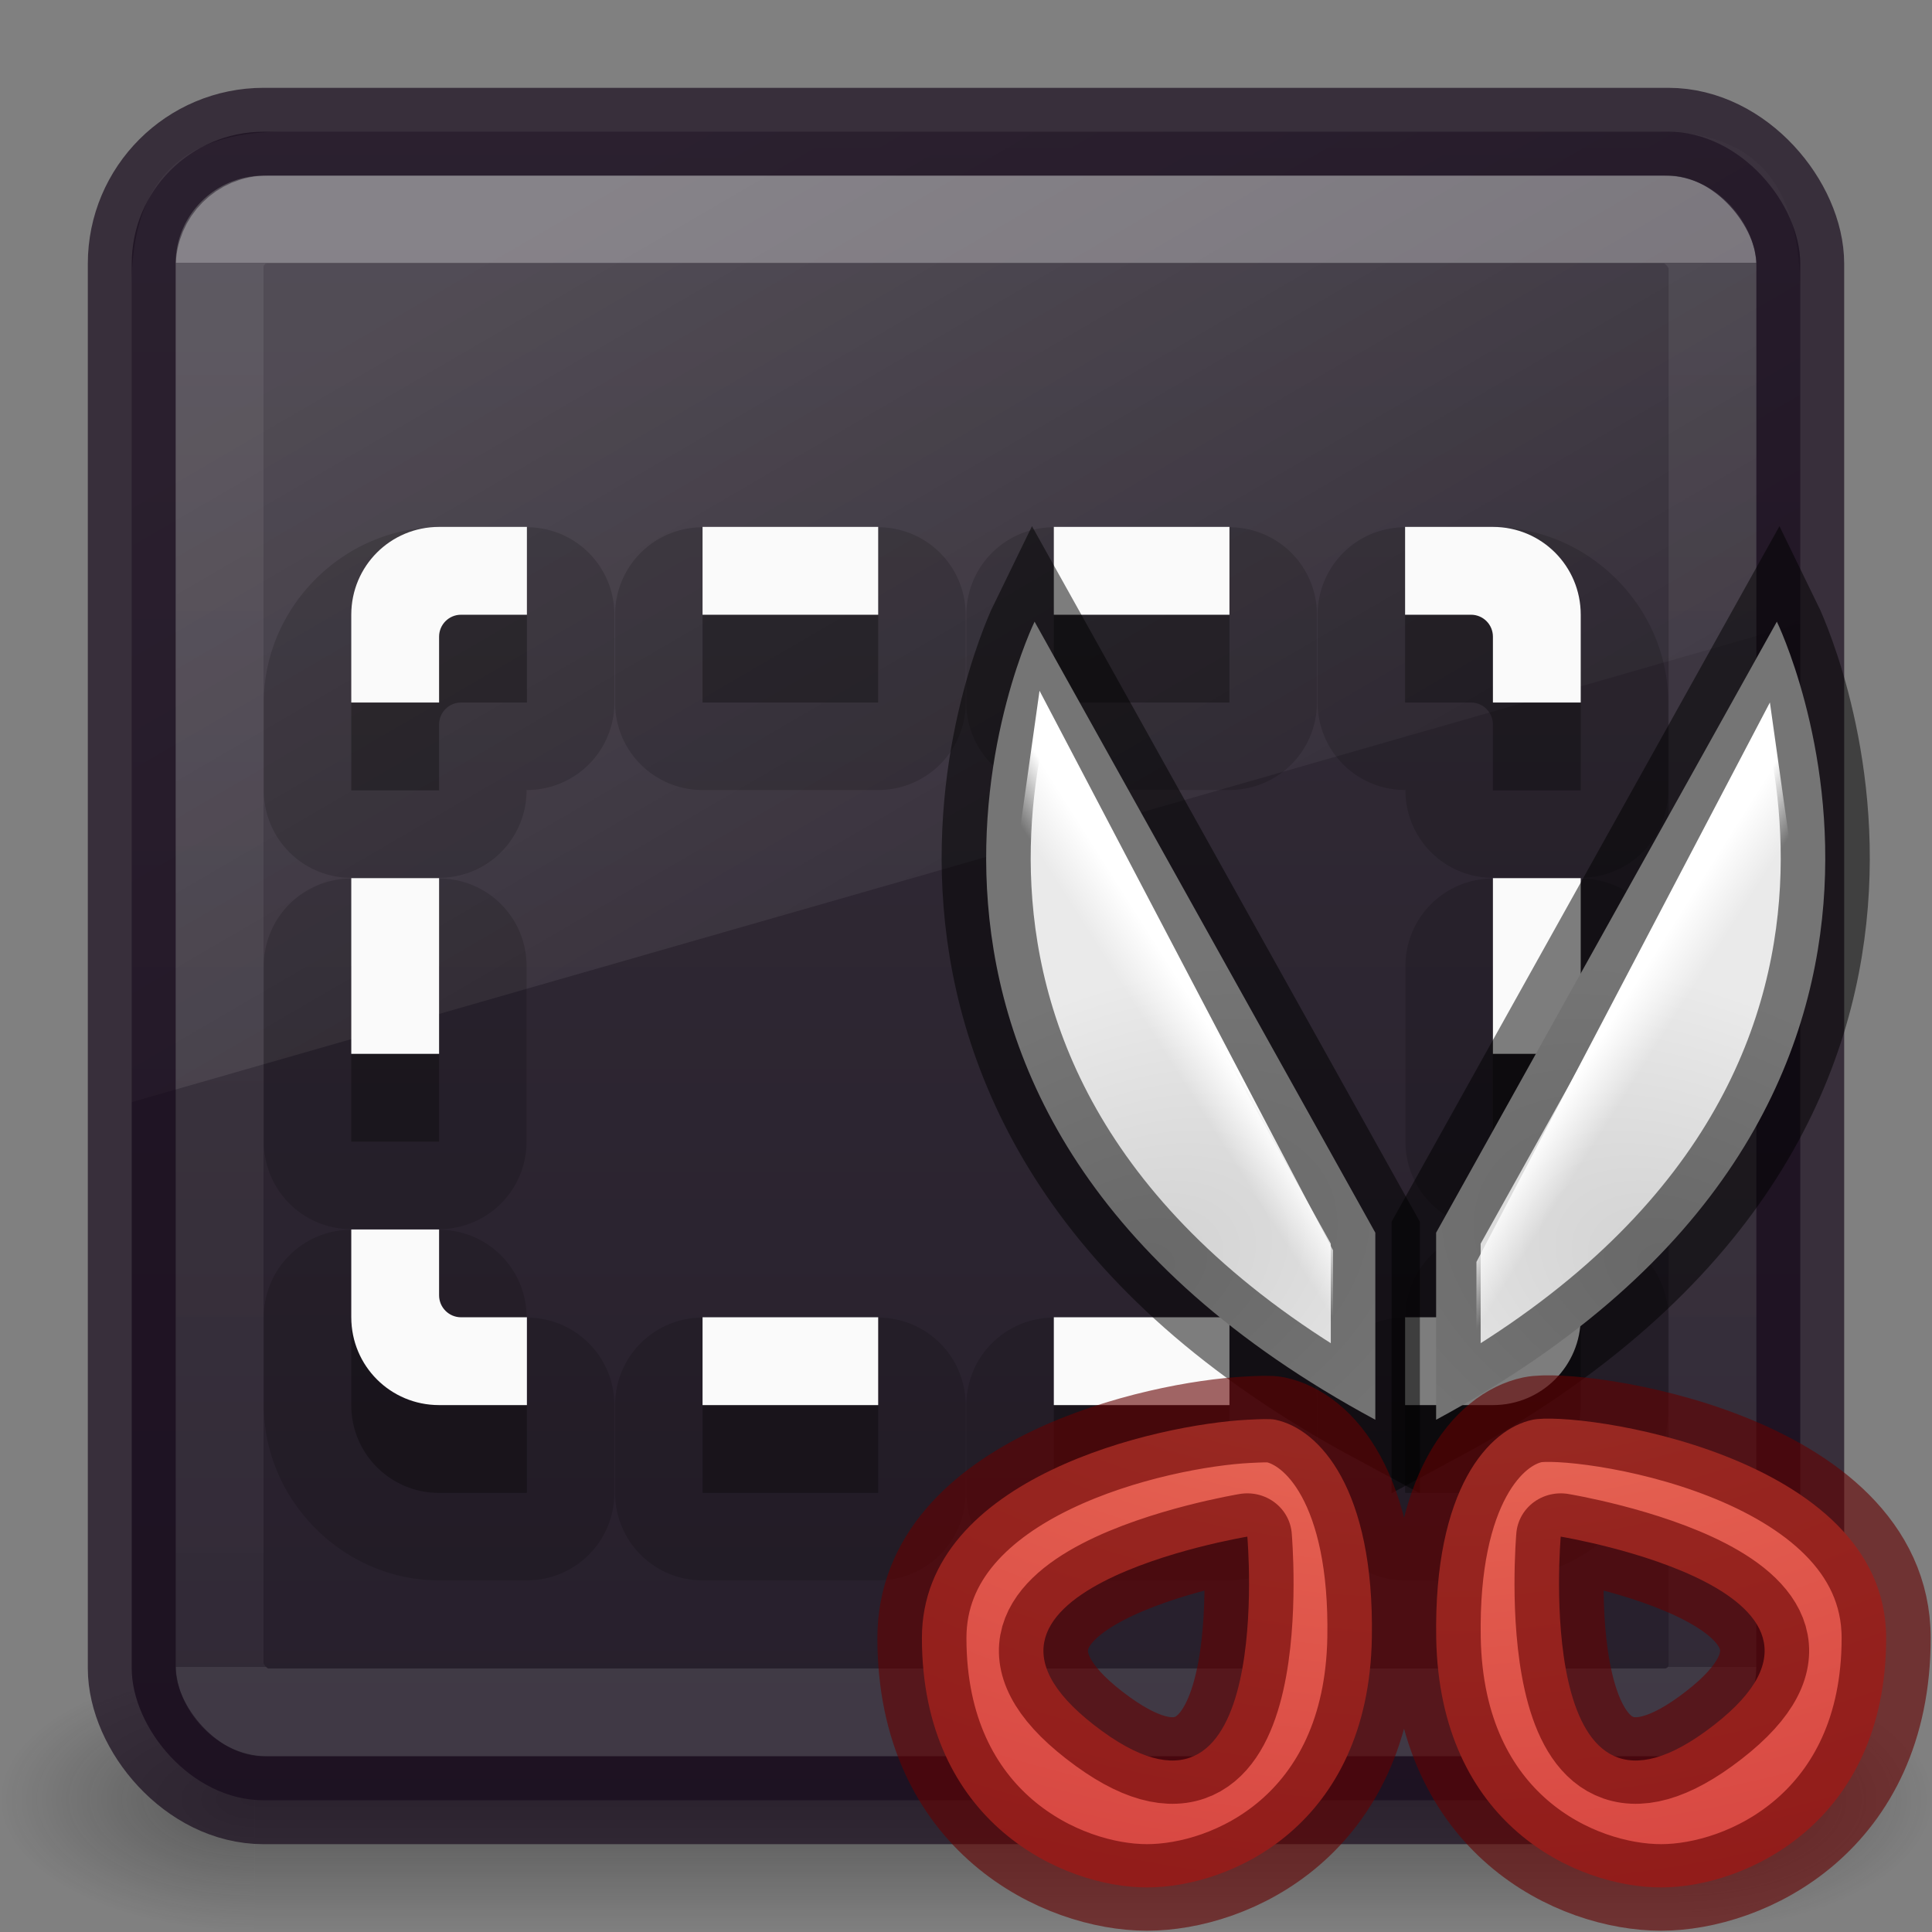 <?xml version="1.0" encoding="UTF-8" standalone="no"?>
<svg
   version="1.1"
   width="22"
   height="22"
   id="svg3426"
   xmlns:xlink="http://www.w3.org/1999/xlink"
   xmlns="http://www.w3.org/2000/svg"
   xmlns:svg="http://www.w3.org/2000/svg"
   xmlns:rdf="http://www.w3.org/1999/02/22-rdf-syntax-ns#"
   xmlns:cc="http://creativecommons.org/ns#"
   xmlns:dc="http://purl.org/dc/elements/1.1/">
  <rect width="100%" height="100%" fill="#808080" stroke="none"/>
  <defs
     id="defs3428">
    <linearGradient
       id="linearGradient3688-166-749">
      <stop
         id="stop2883"
         style="stop-color:#181818;stop-opacity:1"
         offset="0" />
      <stop
         id="stop2885"
         style="stop-color:#181818;stop-opacity:0"
         offset="1" />
    </linearGradient>
    <linearGradient
       x1="25.058"
       y1="47.028"
       x2="25.058"
       y2="39.999"
       id="linearGradient3156"
       xlink:href="#linearGradient3702-501-757"
       gradientUnits="userSpaceOnUse" />
    <linearGradient
       id="linearGradient3702-501-757">
      <stop
         id="stop2895"
         style="stop-color:#181818;stop-opacity:0"
         offset="0" />
      <stop
         id="stop2897"
         style="stop-color:#181818;stop-opacity:1"
         offset="0.5" />
      <stop
         id="stop2899"
         style="stop-color:#181818;stop-opacity:0"
         offset="1" />
    </linearGradient>
    <linearGradient
       id="linearGradient3924-64">
      <stop
         id="stop3926-3-6"
         style="stop-color:#ffffff;stop-opacity:1"
         offset="0" />
      <stop
         id="stop3928-0"
         style="stop-color:#ffffff;stop-opacity:0.235"
         offset="0" />
      <stop
         id="stop3930-3-59"
         style="stop-color:#ffffff;stop-opacity:0.157"
         offset="1" />
      <stop
         id="stop3932-0"
         style="stop-color:#ffffff;stop-opacity:0.392"
         offset="1" />
    </linearGradient>
    <linearGradient
       id="linearGradient3764">
      <stop
         id="stop3766"
         style="stop-color:#d1d1d1;stop-opacity:1"
         offset="0" />
      <stop
         id="stop3768"
         style="stop-color:#eaeaea;stop-opacity:1"
         offset="1" />
    </linearGradient>
    <linearGradient
       id="linearGradient3242-7-6">
      <stop
         id="stop3244-6-4"
         style="stop-color:#f89b7e;stop-opacity:1"
         offset="0" />
      <stop
         id="stop3246-7-5"
         style="stop-color:#e35d4f;stop-opacity:1"
         offset="0.262" />
      <stop
         id="stop3248-8-6"
         style="stop-color:#c6262e;stop-opacity:1"
         offset="0.661" />
      <stop
         id="stop3250-6-8"
         style="stop-color:#690b2c;stop-opacity:1"
         offset="1" />
    </linearGradient>
    <linearGradient
       x1="55.987"
       y1="39.969"
       x2="56.969"
       y2="40.586"
       id="linearGradient4413"
       xlink:href="#linearGradient3880-3-9"
       gradientUnits="userSpaceOnUse"
       gradientTransform="matrix(0.49,0,0,0.5,1.007,0.78)" />
    <linearGradient
       id="linearGradient3880-3-9">
      <stop
         id="stop3883-1-6"
         offset="0"
         style="stop-color:#ffffff;stop-opacity:1;" />
      <stop
         id="stop3885-5-6"
         offset="1"
         style="stop-color:#ffffff;stop-opacity:0;" />
    </linearGradient>
    <linearGradient
       y2="40.586"
       x2="56.969"
       y1="39.969"
       x1="55.987"
       gradientTransform="matrix(-0.49,0,0,0.5,50.162,0.649)"
       gradientUnits="userSpaceOnUse"
       id="linearGradient1113"
       xlink:href="#linearGradient3880-3-9" />
    <linearGradient
       id="outerBackgroundGradient-5-0">
      <stop
         id="stop3864-8-6-4"
         offset="0"
         style="stop-color:#261e2b;stop-opacity:1;" />
      <stop
         id="stop3866-9-1-86"
         offset="1"
         style="stop-color:#352f39;stop-opacity:1;" />
    </linearGradient>
    <radialGradient
       cx="15"
       cy="1039.7"
       r="3.527"
       fx="15"
       fy="1039.7"
       id="radialGradient4407-67"
       xlink:href="#linearGradient3764"
       gradientUnits="userSpaceOnUse"
       gradientTransform="matrix(-0.4,-0.798,-1.2,0.599,1276.255,-586.231)" />
    <radialGradient
       cx="15"
       cy="1039.7"
       r="3.527"
       fx="15"
       fy="1039.7"
       id="radialGradient4409-5"
       xlink:href="#linearGradient3764"
       gradientUnits="userSpaceOnUse"
       gradientTransform="matrix(0.4,-0.798,1.2,0.599,-1225.064,-586.231)" />
    <radialGradient
       cx="8.863"
       cy="9.994"
       r="12.672"
       fx="8.863"
       fy="9.994"
       id="radialGradient4411-6"
       xlink:href="#linearGradient3242-7-6"
       gradientUnits="userSpaceOnUse"
       gradientTransform="matrix(0,2.086,-2.577,0,51.562,1.954)" />
    <linearGradient
       xlink:href="#linearGradient3880-3-9"
       id="linearGradient2019-9"
       gradientUnits="userSpaceOnUse"
       gradientTransform="matrix(0.858,0,0,0.75,-6.961,7.232)"
       x1="10"
       y1="-3"
       x2="20"
       y2="12" />
    <linearGradient
       y2="41.414"
       x2="24"
       y1="6.591"
       x1="24"
       gradientTransform="matrix(0.459,0,0,0.459,-0.026,-0.028)"
       gradientUnits="userSpaceOnUse"
       id="linearGradient3101-3"
       xlink:href="#linearGradient3924-64" />
    <linearGradient
       xlink:href="#outerBackgroundGradient-5-0"
       id="linearGradient1241-6"
       gradientUnits="userSpaceOnUse"
       gradientTransform="matrix(0.262,0,0,0.262,-33.841,-38.052)"
       x1="163.568"
       y1="225.069"
       x2="163.568"
       y2="149.441" />
    <radialGradient
       cx="4.993"
       cy="43.5"
       r="2.5"
       fx="4.993"
       fy="43.5"
       id="radialGradient3152-7"
       xlink:href="#linearGradient3688-166-749"
       gradientUnits="userSpaceOnUse"
       gradientTransform="matrix(2.004,0,0,1.4,27.988,-17.4)" />
    <radialGradient
       cx="4.993"
       cy="43.5"
       r="2.5"
       fx="4.993"
       fy="43.5"
       id="radialGradient3154-0"
       xlink:href="#linearGradient3688-166-749"
       gradientUnits="userSpaceOnUse"
       gradientTransform="matrix(2.004,0,0,1.4,-20.012,-104.4)" />
  </defs>
  <g
     style="display:inline"
     id="g2036"
     transform="matrix(0.55,0,0,0.333,-2.2,6.333)">
    <g
       style="opacity:0.4"
       id="g3712"
       transform="matrix(1.053,0,0,1.286,-1.263,-13.429)">
      <rect
         style="fill:url(#radialGradient3152-7);fill-opacity:1;stroke:none"
         id="rect2801"
         y="40"
         x="38"
         height="7"
         width="5" />
      <rect
         style="fill:url(#radialGradient3154-0);fill-opacity:1;stroke:none"
         id="rect3696"
         transform="scale(-1)"
         y="-47"
         x="-10"
         height="7"
         width="5" />
      <rect
         style="fill:url(#linearGradient3156);fill-opacity:1;stroke:none"
         id="rect3700"
         y="40"
         x="10"
         height="7"
         width="28" />
    </g>
  </g>
  <rect
     style="color:#000000;font-variation-settings:normal;clip-rule:nonzero;display:inline;overflow:visible;visibility:visible;isolation:auto;mix-blend-mode:normal;color-interpolation:sRGB;color-interpolation-filters:linearRGB;solid-color:#000000;solid-opacity:1;vector-effect:none;fill:url(#linearGradient1241-6);fill-opacity:1;fill-rule:nonzero;stroke:none;stroke-width:1;stroke-linecap:butt;stroke-linejoin:miter;stroke-miterlimit:4;stroke-dasharray:none;stroke-dashoffset:0;stroke-opacity:0.7;-inkscape-stroke:none;marker:none;color-rendering:auto;image-rendering:auto;shape-rendering:auto;text-rendering:auto;enable-background:accumulate;stop-color:#000000"
     id="rect5505-21-6"
     y="1.5"
     x="1.5"
     ry="1.503"
     rx="1.503"
     height="19"
     width="19" />
  <rect
     width="17"
     height="17"
     x="2.501"
     y="2.499"
     id="rect6741-9-5"
     style="display:inline;opacity:0.3;fill:none;stroke:url(#linearGradient3101-3);stroke-width:1;stroke-linecap:round;stroke-linejoin:round;stroke-miterlimit:4;stroke-dasharray:none;stroke-dashoffset:0;stroke-opacity:1"
     rx="0.544"
     ry="0.544" />
  <path
     id="rect3872-3-2"
     style="display:inline;opacity:0.15;fill:url(#linearGradient2019-9);fill-opacity:1;stroke:none;stroke-width:1.334"
     d="m 3.223,1.5 c -1.17,0 -1.723,0.579 -1.723,1.749 V 12.55 L 20.5,7.098 V 3.344 c 0,-1.17 -0.441,-1.844 -1.61,-1.844 z" />
  <path
     id="rect3640-9"
     style="font-variation-settings:normal;display:inline;opacity:0.3;vector-effect:none;fill:#000000;fill-opacity:1;stroke:none;stroke-width:1;stroke-linecap:butt;stroke-linejoin:miter;stroke-miterlimit:4;stroke-dasharray:none;stroke-dashoffset:0;stroke-opacity:1;-inkscape-stroke:none;marker:none;stop-color:#000000"
     d="m 5,7 c -0.554,0 -1,0.446 -1,1 v 1 h 1 v -0.75 c 0,-0.138 0.112,-0.25 0.25,-0.25 H 6 v -1 z m 3,0 v 1 h 2 v -1 z m 4,0 v 1 h 2 v -1 z m 4,0 v 1 h 0.75 c 0.139,0 0.25,0.112 0.25,0.25 v 0.75 h 1 v -1 c 0,-0.554 -0.446,-1 -1,-1 z M 4,11 v 2 h 1 v -2 z m 13,0 v 2 h 1 v -2 z m -13,4 v 1 c 0,0.554 0.446,1 1,1 h 1 v -1 H 5.25 c -0.138,0 -0.25,-0.112 -0.25,-0.25 v -0.75 z m 13,0 v 0.75 c 0,0.139 -0.112,0.25 -0.25,0.25 H 16 v 1 h 1 c 0.554,0 1,-0.446 1,-1 v -1 z m -9,1 v 1 h 2 v -1 z m 4,0 v 1 h 2 v -1 z" />
  <path
     id="rect3640-9-6"
     style="font-variation-settings:normal;display:inline;opacity:0.15;vector-effect:none;fill:#000000;fill-opacity:1;stroke:none;stroke-width:1;stroke-linecap:butt;stroke-linejoin:miter;stroke-miterlimit:4;stroke-dasharray:none;stroke-dashoffset:0;stroke-opacity:1;-inkscape-stroke:none;marker:none;stop-color:#000000"
     d="m 5,6.004 c -1.088,0 -1.996,0.908 -1.996,1.996 v 1 A 0.995,0.995 0 0 0 4,9.996 h 1 a 0.995,0.995 0 0 0 0.996,-0.996 v -0.004 H 6 a 0.995,0.995 0 0 0 0.996,-0.996 v -1 A 0.995,0.995 0 0 0 6,6.004 Z m 3,0 A 0.995,0.995 0 0 0 7.004,7 v 1 A 0.995,0.995 0 0 0 8,8.996 h 2 a 0.995,0.995 0 0 0 0.996,-0.996 v -1 A 0.995,0.995 0 0 0 10,6.004 Z m 4,0 a 0.995,0.995 0 0 0 -0.996,0.996 v 1 A 0.995,0.995 0 0 0 12,8.996 h 2 a 0.995,0.995 0 0 0 0.996,-0.996 v -1 A 0.995,0.995 0 0 0 14,6.004 Z m 4,0 a 0.995,0.995 0 0 0 -0.996,0.996 v 1 A 0.995,0.995 0 0 0 16,8.996 h 0.004 v 0.004 A 0.995,0.995 0 0 0 17,9.996 h 1 a 0.995,0.995 0 0 0 0.996,-0.996 v -1 C 18.996,6.912 18.088,6.004 17,6.004 Z M 4,10.004 a 0.995,0.995 0 0 0 -0.996,0.996 v 2 A 0.995,0.995 0 0 0 4,13.996 h 1 a 0.995,0.995 0 0 0 0.996,-0.996 v -2 A 0.995,0.995 0 0 0 5,10.004 Z m 13,0 a 0.995,0.995 0 0 0 -0.996,0.996 v 2 A 0.995,0.995 0 0 0 17,13.996 h 1 a 0.995,0.995 0 0 0 0.996,-0.996 v -2 A 0.995,0.995 0 0 0 18,10.004 Z m -13,4 a 0.995,0.995 0 0 0 -0.996,0.996 v 1 c 0,1.088 0.908,1.996 1.996,1.996 h 1 a 0.995,0.995 0 0 0 0.996,-0.996 v -1 A 0.995,0.995 0 0 0 6,15.004 H 5.996 v -0.004 A 0.995,0.995 0 0 0 5,14.004 Z m 13,0 a 0.995,0.995 0 0 0 -0.996,0.996 v 0.004 H 16 a 0.995,0.995 0 0 0 -0.996,0.996 v 1 A 0.995,0.995 0 0 0 16,17.996 h 1 c 1.088,0 1.996,-0.908 1.996,-1.996 v -1 A 0.995,0.995 0 0 0 18,14.004 Z m -9,1 a 0.995,0.995 0 0 0 -0.996,0.996 v 1 A 0.995,0.995 0 0 0 8,17.996 h 2 a 0.995,0.995 0 0 0 0.996,-0.996 v -1 A 0.995,0.995 0 0 0 10,15.004 Z m 4,0 a 0.995,0.995 0 0 0 -0.996,0.996 v 1 A 0.995,0.995 0 0 0 12,17.996 h 2 a 0.995,0.995 0 0 0 0.996,-0.996 v -1 A 0.995,0.995 0 0 0 14,15.004 Z" />
  <path
     id="rect3640"
     style="font-variation-settings:normal;display:inline;vector-effect:none;fill:#fafafa;fill-opacity:1;stroke:none;stroke-width:1;stroke-linecap:butt;stroke-linejoin:miter;stroke-miterlimit:4;stroke-dasharray:none;stroke-dashoffset:0;stroke-opacity:0.7;-inkscape-stroke:none;marker:none;stop-color:#000000"
     d="m 5,6 c -0.554,0 -1,0.446 -1,1 v 1 h 1 v -0.75 c 0,-0.138 0.112,-0.25 0.25,-0.25 H 6 v -1 z m 3,0 v 1 h 2 v -1 z m 4,0 v 1 h 2 v -1 z m 4,0 v 1 h 0.75 c 0.139,0 0.25,0.112 0.25,0.25 v 0.75 h 1 v -1 c 0,-0.554 -0.446,-1 -1,-1 z m -12,4 V 12 H 5 V 10 Z m 13,0 v 2 h 1 V 10 Z M 4,14 v 1 c 0,0.554 0.446,1 1,1 h 1 v -1 H 5.25 c -0.138,0 -0.25,-0.112 -0.25,-0.25 v -0.75 z m 13,0 v 0.75 c 0,0.139 -0.112,0.25 -0.25,0.25 H 16 v 1 h 1 c 0.554,0 1,-0.446 1,-1 v -1 z m -9,1 v 1 h 2 v -1 z m 4,0 v 1 h 2 v -1 z" />
  <rect
     style="color:#000000;font-variation-settings:normal;clip-rule:nonzero;display:inline;overflow:visible;visibility:visible;isolation:auto;mix-blend-mode:normal;color-interpolation:sRGB;color-interpolation-filters:linearRGB;solid-color:#000000;solid-opacity:1;vector-effect:none;fill:none;fill-opacity:1;fill-rule:nonzero;stroke:#1a0e1f;stroke-width:1;stroke-linecap:butt;stroke-linejoin:miter;stroke-miterlimit:4;stroke-dasharray:none;stroke-dashoffset:0;stroke-opacity:0.7;-inkscape-stroke:none;marker:none;color-rendering:auto;image-rendering:auto;shape-rendering:auto;text-rendering:auto;enable-background:accumulate;stop-color:#000000"
     id="rect5505-21-6-5"
     y="1.5"
     x="1.5"
     ry="1.503"
     rx="1.503"
     height="19"
     width="19" />
  <g
     transform="matrix(1.038,0,0,1.009,-10.561,-10.292)"
     id="g4397"
     style="display:inline;stroke-width:1.094">
    <path
       d="m 25.262,24.112 -3.738,-6.896 c 0,0 -2.609,5.488 3.738,9.007 z"
       id="path3782"
       style="fill:url(#radialGradient4407-67);fill-opacity:1;stroke:none;stroke-width:1.094" />
    <path
       d="m 25.929,24.112 3.738,-6.896 c 0,0 2.609,5.488 -3.738,9.007 z"
       id="path2990"
       style="fill:url(#radialGradient4409-5);fill-opacity:1;stroke:none;stroke-width:1.094" />
    <path
       d="m 23.858,26.223 c -0.974,0.052 -3.57,0.641 -3.57,2.463 0,2.082 1.543,2.815 2.468,2.815 0.926,0 2.432,-0.704 2.468,-2.815 0.029,-1.683 -0.575,-2.359 -1.058,-2.463 -0.06,-0.013 -0.169,-0.007 -0.309,0 z m 3.13,0 c -0.483,0.104 -1.086,0.78 -1.058,2.463 0.036,2.111 1.543,2.815 2.468,2.815 0.926,0 2.468,-0.733 2.468,-2.815 0,-2.082 -3.396,-2.566 -3.879,-2.463 z m -3.13,1.319 c 0,0 0.309,3.612 -1.587,2.199 -2.108,-1.572 1.587,-2.199 1.587,-2.199 z m 3.438,0 c 0,0 3.695,0.627 1.587,2.199 -1.896,1.413 -1.587,-2.199 -1.587,-2.199 z"
       id="path3788"
       style="color:#000000;display:inline;overflow:visible;visibility:visible;fill:url(#radialGradient4411-6);fill-opacity:1;fill-rule:nonzero;stroke:none;stroke-width:1.094;marker:none;enable-background:accumulate" />
    <path
       d="m 25.262,24.112 -3.738,-6.896 c 0,0 -2.609,5.488 3.738,9.007 z"
       id="path3782-0"
       style="opacity:0.5;fill:none;stroke:#000000;stroke-width:0.977px;stroke-linecap:butt;stroke-linejoin:miter;stroke-opacity:1" />
    <path
       d="m 25.929,24.112 3.738,-6.896 c 0,0 2.609,5.488 -3.738,9.007 z"
       id="path2990-3"
       style="opacity:0.5;fill:none;stroke:#000000;stroke-width:0.977px;stroke-linecap:butt;stroke-linejoin:miter;stroke-opacity:1" />
    <path
       d="m 29.318,19.738 -2.458,4.821 -4.3e-5,0.495 c 2.088,-1.981 2.569,-3.647 2.569,-3.962 0,-0.495 -0.184,-0.837 -0.09,-1.201 z"
       id="path4683"
       style="fill:none;stroke:url(#linearGradient4413);stroke-width:0.977px;stroke-linecap:butt;stroke-linejoin:miter;stroke-opacity:1" />
    <path
       d="m 23.858,26.223 c -0.974,0.052 -3.57,0.641 -3.57,2.463 0,2.082 1.543,2.815 2.468,2.815 0.926,0 2.432,-0.704 2.468,-2.815 0.029,-1.683 -0.575,-2.359 -1.058,-2.463 -0.06,-0.013 -0.169,-0.007 -0.309,0 z m 3.13,0 c -0.483,0.104 -1.086,0.78 -1.058,2.463 0.036,2.111 1.543,2.815 2.468,2.815 0.926,0 2.468,-0.733 2.468,-2.815 0,-2.082 -3.396,-2.566 -3.879,-2.463 z m -3.13,1.319 c 0,0 0.309,3.612 -1.587,2.199 -2.108,-1.572 1.587,-2.199 1.587,-2.199 z m 3.438,0 c 0,0 3.695,0.627 1.587,2.199 -1.896,1.413 -1.587,-2.199 -1.587,-2.199 z"
       id="path3788-5"
       style="color:#000000;display:inline;overflow:visible;visibility:visible;opacity:0.6;fill:none;stroke:#640000;stroke-width:0.977;stroke-linecap:round;stroke-linejoin:round;stroke-miterlimit:4;stroke-dasharray:none;stroke-dashoffset:0;stroke-opacity:1;marker:none;enable-background:accumulate" />
    <path
       style="fill:none;stroke:url(#linearGradient1113);stroke-width:0.977px;stroke-linecap:butt;stroke-linejoin:miter;stroke-opacity:1"
       id="path1111"
       d="m 21.851,19.606 2.458,4.821 4.3e-5,0.495 c -2.088,-1.981 -2.569,-3.647 -2.569,-3.962 0,-0.495 0.184,-0.837 0.09,-1.201 z" />
  </g>
</svg>
